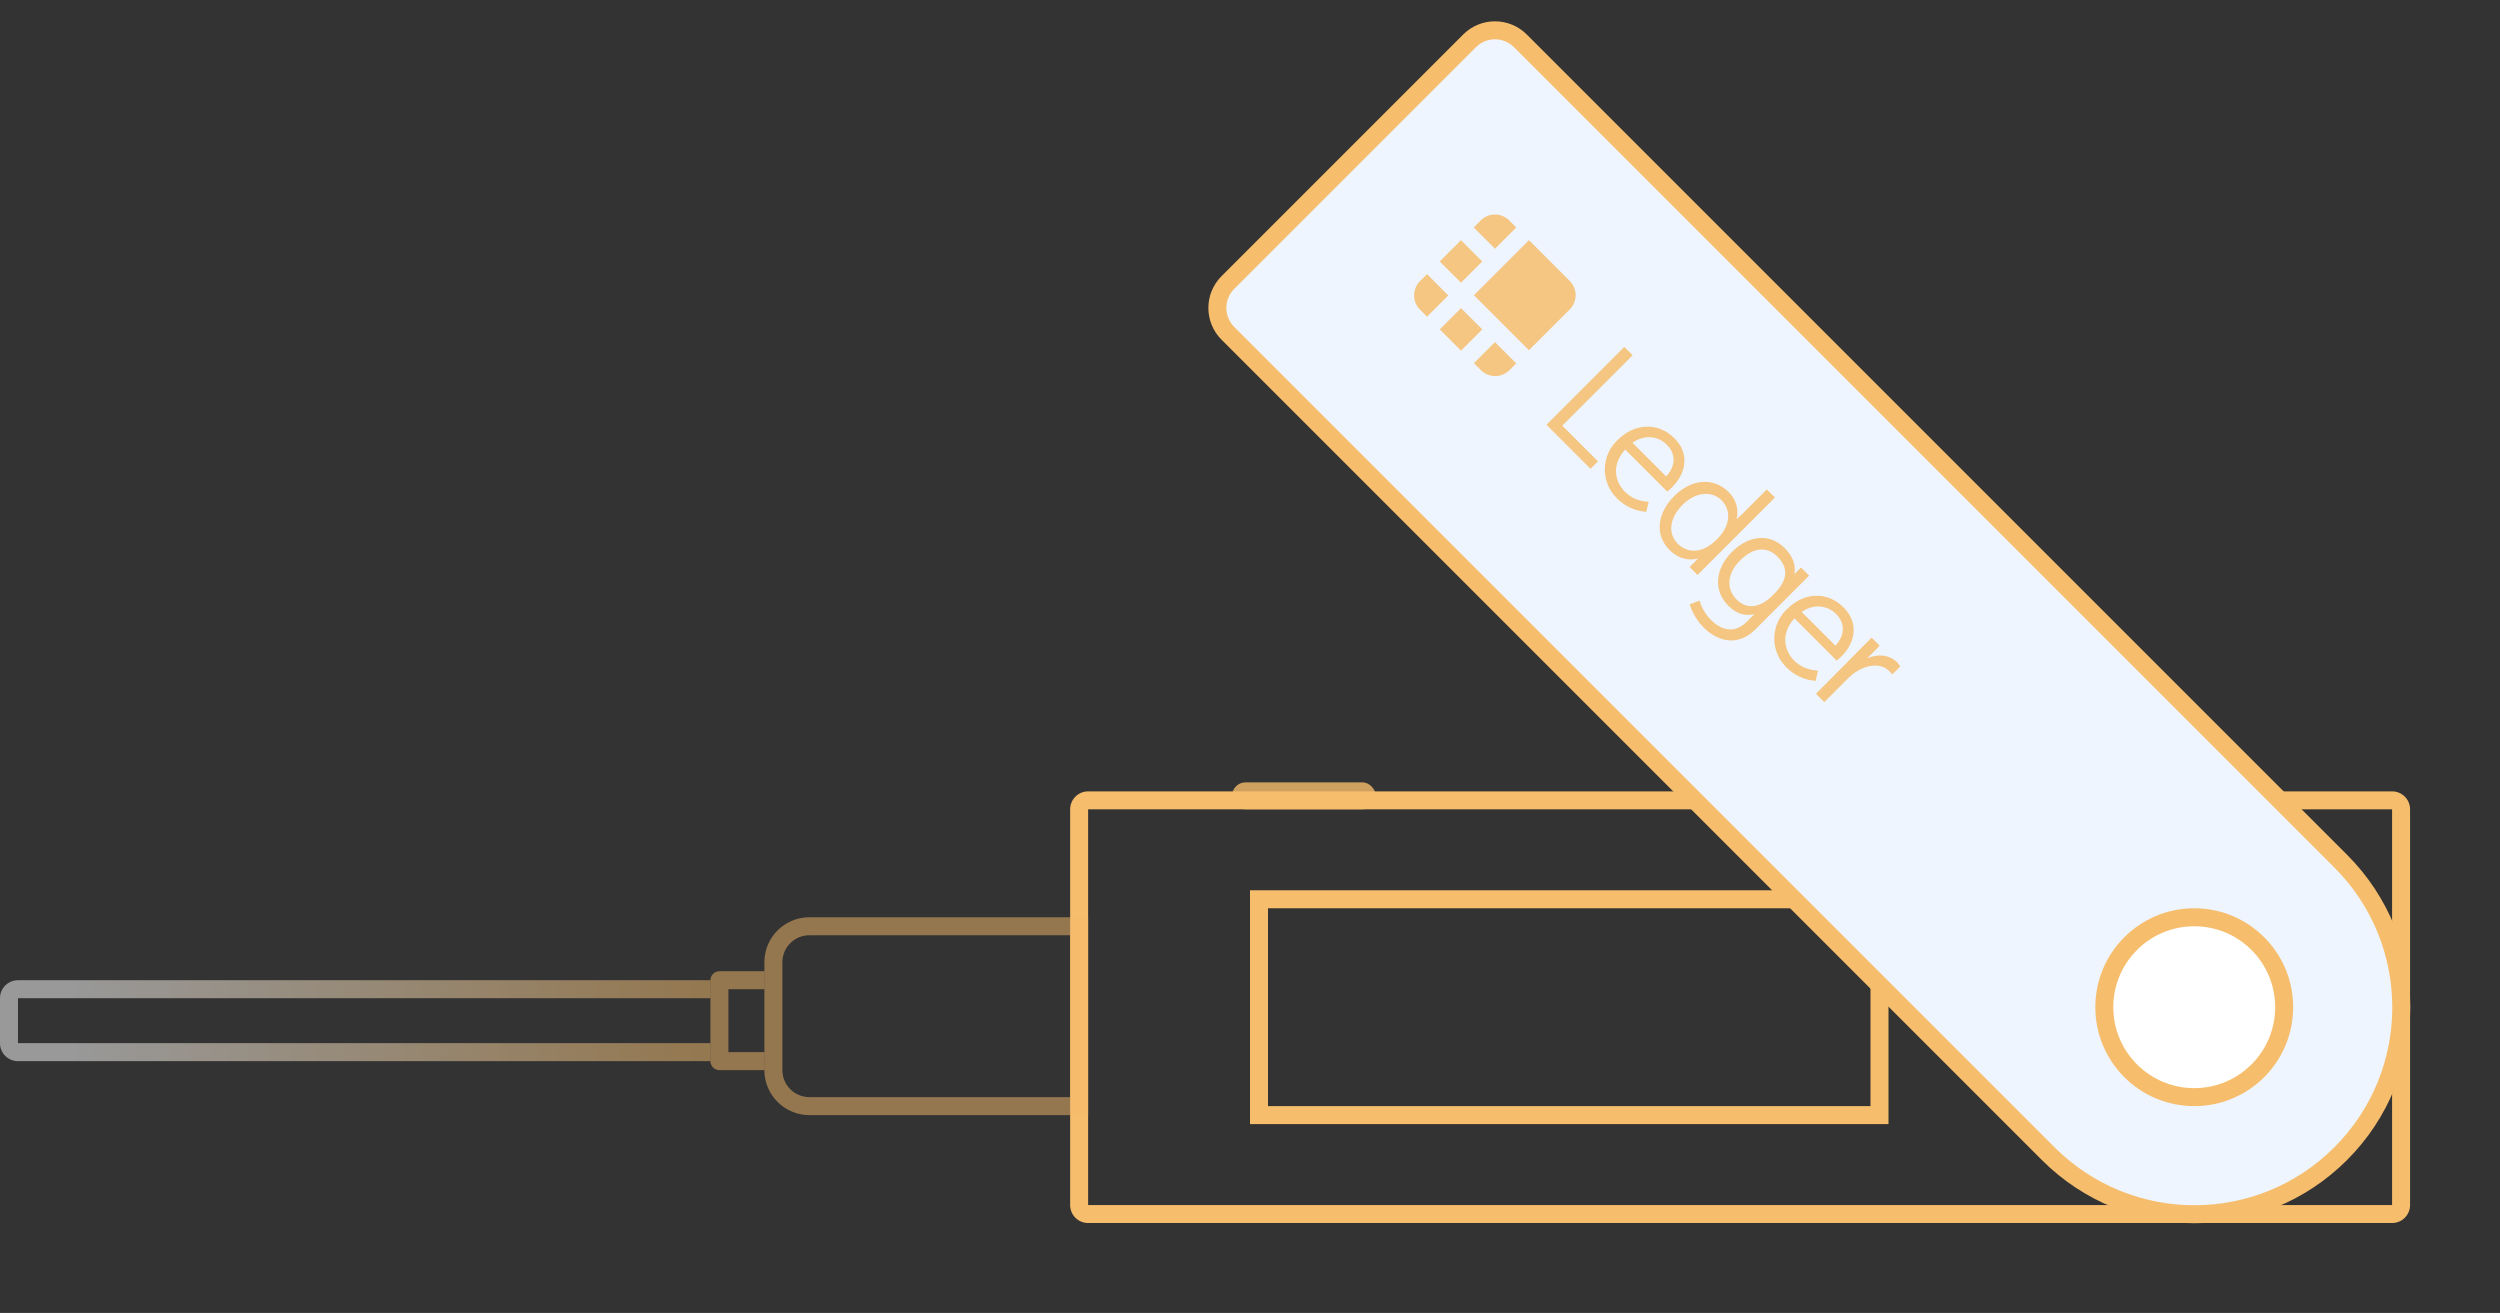 <?xml version="1.0" encoding="UTF-8"?>
<svg width="278px" height="146px" viewBox="0 0 278 146" version="1.1" xmlns="http://www.w3.org/2000/svg" xmlns:xlink="http://www.w3.org/1999/xlink">
    <rect x="0" y="0" width="278" height="146" fill="#333333" stroke="none"/>
    <!-- Generator: Sketch 51.2 (57519) - http://www.bohemiancoding.com/sketch -->
    <title>Illustration/Ledger/Step1</title>
    <desc>Created with Sketch.</desc>
    <defs>
        <linearGradient x1="100%" y1="0%" x2="10.616%" y2="0%" id="linearGradient-1">
            <stop stop-color="#F6BD6C" offset="0%"></stop>
            <stop stop-color="#FFFFFF" offset="100%"></stop>
        </linearGradient>
    </defs>
    <g id="Illustration/Ledger/Step1" stroke="none" stroke-width="1" fill="none" fill-rule="evenodd">
        <g id="Illustration/Ledger" fill-rule="nonzero">
            <rect id="Rectangle-6" fill-opacity="0.8" fill="#F6BD6C" x="137" y="87" width="16" height="3" rx="1.5"></rect>
            <rect id="Rectangle-6" fill-opacity="0.8" fill="#F6BD6C" x="198" y="87" width="16" height="3" rx="1.5"></rect>
            <path d="M121,90 L121,134 L266,134 L266,90 L121,90 Z M121,88 L266,88 C267.105,88 268,88.895 268,90 L268,134 C268,135.105 267.105,136 266,136 L121,136 C119.895,136 119,135.105 119,134 L119,90 C119,88.895 119.895,88 121,88 Z" id="Rectangle-7" fill="#F6BD6C"></path>
            <path d="M141,101 L141,123 L208,123 L208,101 L141,101 Z M139,99 L210,99 L210,125 L139,125 L139,99 Z" id="Rectangle-7" fill="#F6BD6C"></path>
            <g id="lepestok" transform="translate(205.132, 73.132) rotate(45) translate(-205.132, -73.132) translate(126.132, 49.132)">
                <path d="M5,-1.8189894e-12 L134,-1.78701498e-12 C147.255,-1.80122251e-12 158,10.745 158,24 C158,37.255 147.255,48 134,48 L5,48 C2.239,48 5.45730639e-12,45.761 5.45696821e-12,43 L5.45696821e-12,5 C5.45663003e-12,2.239 2.239,-1.81848214e-12 5,-1.8189894e-12 Z" id="Rectangle-7" fill="#F6BD6C"></path>
                <path d="M5,2 C3.343,2 2,3.343 2,5 L2,43 C2,44.657 3.343,46 5,46 L134,46 C146.15,46 156,36.15 156,24 C156,11.85 146.15,2 134,2 L5,2 Z" id="Path" fill="#EEF5FE"></path>
                <g id="ledger" opacity="0.85" transform="translate(16, 15.9)" fill="#F6BD6C">
                    <g id="ledger-logo" transform="translate(-0, 0.1)">
                        <path d="M11.757,2.15814296e-13 L5.344,-5.44814793e-06 L5.344,8.654 L13.998,8.654 L13.998,2.241 C13.999,1.646 13.763,1.076 13.343,0.655 C12.922,0.234 12.351,-0.001 11.757,2.15814296e-13 Z M3.344,-5.44814793e-06 L2.241,2.15238717e-13 C1.646,-0.001 1.076,0.234 0.655,0.655 C0.234,1.076 -0.001,1.646 2.88128845e-15,2.241 L-5.44814814e-06,3.344 L3.344,3.344 L3.344,-5.44814793e-06 Z M2.33683346e-15,5.344 L3.344,5.344 L3.344,8.688 L2.33683346e-15,8.688 L2.33683346e-15,5.344 Z M10.688,13.998 L11.791,13.998 C12.386,13.999 12.957,13.763 13.377,13.343 C13.798,12.922 14.034,12.351 14.032,11.757 L14.032,10.688 L10.688,10.688 L10.688,13.998 Z M5.344,10.688 L8.688,10.688 L8.688,14.032 L5.344,14.032 L5.344,10.688 Z M-5.44814814e-06,10.688 L2.42338667e-15,11.791 C-0.001,12.386 0.234,12.957 0.655,13.377 C1.076,13.798 1.646,14.034 2.241,14.032 L3.344,14.032 L3.344,10.688 L-5.44814814e-06,10.688 Z M22.548,0.896 L21.237,0.896 L21.237,13.136 L28.167,13.136 L28.167,11.964 L22.548,11.964 L22.548,0.896 Z M32.374,4.138 C29.822,4.138 28.03,6.033 28.03,8.757 L28.03,9.067 C28.065,10.24 28.581,11.343 29.444,12.171 C30.271,12.929 31.339,13.377 32.478,13.377 L32.65,13.377 C33.856,13.377 34.994,12.929 35.891,12.171 L35.925,12.135 L35.339,11.171 L35.27,11.205 C34.546,11.86 33.65,12.24 32.684,12.24 C31.099,12.24 29.478,11.205 29.375,8.895 L35.994,8.895 L35.994,8.826 C35.994,8.826 36.029,8.412 36.029,8.205 C36.029,5.723 34.581,4.137 32.374,4.137 L32.374,4.138 Z M29.409,7.792 C29.684,6.24 30.823,5.241 32.305,5.241 C33.408,5.241 34.615,5.895 34.718,7.792 L29.409,7.792 Z M43.614,5.172 L43.614,5.62 C43.054,4.686 42.048,4.112 40.959,4.103 L40.855,4.103 C38.511,4.103 36.89,5.964 36.89,8.688 C36.89,11.446 38.442,13.308 40.752,13.308 C42.579,13.308 43.406,12.205 43.682,11.722 L43.682,13.067 L44.923,13.067 L44.923,0.896 L43.648,0.896 L43.648,5.172 L43.613,5.172 L43.614,5.172 Z M40.924,12.171 C39.304,12.171 38.235,10.791 38.235,8.723 C38.235,6.723 39.373,5.309 40.959,5.309 C42.303,5.309 43.648,6.379 43.648,8.723 C43.648,11.274 42.234,12.171 40.924,12.171 L40.924,12.171 Z M52.474,5.344 L52.474,5.413 C52.233,4.999 51.475,4.103 49.647,4.103 C47.337,4.103 45.82,5.861 45.82,8.55 C45.82,11.239 47.406,13.067 49.751,13.067 C51.026,13.067 51.888,12.619 52.474,11.688 L52.474,12.894 C52.474,14.584 51.406,15.549 49.509,15.549 C48.692,15.543 47.889,15.342 47.165,14.963 L47.096,14.928 L46.613,15.998 L46.682,16.032 C47.57,16.479 48.549,16.715 49.544,16.722 C51.578,16.722 53.75,15.687 53.75,12.825 L53.75,4.344 L52.474,4.344 L52.474,5.343 L52.474,5.344 Z M49.922,11.929 C48.233,11.929 47.13,10.619 47.13,8.585 C47.13,6.516 48.096,5.344 49.751,5.344 C51.577,5.344 52.44,6.413 52.44,8.585 C52.474,10.723 51.577,11.928 49.922,11.928 L49.922,11.929 Z M58.956,4.138 C56.405,4.138 54.646,6.033 54.646,8.723 L54.646,9.033 C54.681,10.205 55.198,11.308 56.06,12.136 C56.887,12.894 57.956,13.343 59.094,13.343 L59.266,13.343 C60.473,13.343 61.61,12.894 62.507,12.136 L62.541,12.101 L61.921,11.137 L61.852,11.17 C61.128,11.826 60.231,12.205 59.266,12.205 C57.68,12.205 56.06,11.17 55.956,8.861 L62.61,8.861 L62.61,8.792 C62.61,8.792 62.645,8.378 62.645,8.171 C62.645,5.723 61.197,4.138 58.956,4.138 L58.956,4.138 Z M56.025,7.792 C56.301,6.24 57.439,5.241 58.921,5.241 C60.024,5.241 61.231,5.895 61.335,7.792 L56.025,7.792 Z M68.023,4.309 C67.851,4.275 67.713,4.275 67.541,4.24 C66.334,4.24 65.334,4.999 64.816,6.275 L64.816,4.309 L63.542,4.309 L63.577,13.032 L63.577,13.101 L64.886,13.101 L64.886,9.413 C64.886,8.861 64.956,8.274 65.128,7.757 C65.541,6.413 66.472,5.551 67.576,5.551 C67.714,5.551 67.852,5.551 67.99,5.585 L68.059,5.585 L68.059,4.309 L68.023,4.309 Z" id="Shape"></path>
                    </g>
                </g>
            </g>
            <g id="misha-krug" transform="translate(233, 101)">
                <path d="M11,22 C4.925,22 0,17.075 0,11 C0,4.925 4.925,0 11,0 C17.075,0 22,4.925 22,11 C22,17.075 17.075,22 11,22 Z" id="Oval" fill="#F6BD6C"></path>
                <path d="M11,20 C15.971,20 20,15.971 20,11 C20,6.029 15.971,2 11,2 C6.029,2 2,6.029 2,11 C2,15.971 6.029,20 11,20 Z" id="Path" fill="#FFFFFF"></path>
            </g>
            <path d="M79,116 L79,111 L2,111 L2,116 L79,116 Z M2,109 L79,109 L79,118 L2,118 C0.895,118 1.3527075e-16,117.105 0,116 L0,111 C-1.3527075e-16,109.895 0.895,109 2,109 Z" id="Rectangle-8" fill="url(#linearGradient-1)" opacity="0.5"></path>
            <path d="M81,110 L81,117 L85,117 L85,110 L81,110 Z M80,108 L85,108 L85,119 L80,119 C79.448,119 79,118.552 79,118 L79,109 C79,108.448 79.448,108 80,108 Z" id="Rectangle-10" fill="#F6BD6C" opacity="0.5"></path>
            <path d="M119,122 L119,104 L90,104 C88.343,104 87,105.343 87,107 L87,119 C87,120.657 88.343,122 90,122 L119,122 Z M90,102 L121,102 L121,124 L90,124 C87.239,124 85,121.761 85,119 L85,107 C85,104.239 87.239,102 90,102 Z" id="Rectangle-8" fill="#F6BD6C" opacity="0.5"></path>
        </g>
    </g>
</svg>
